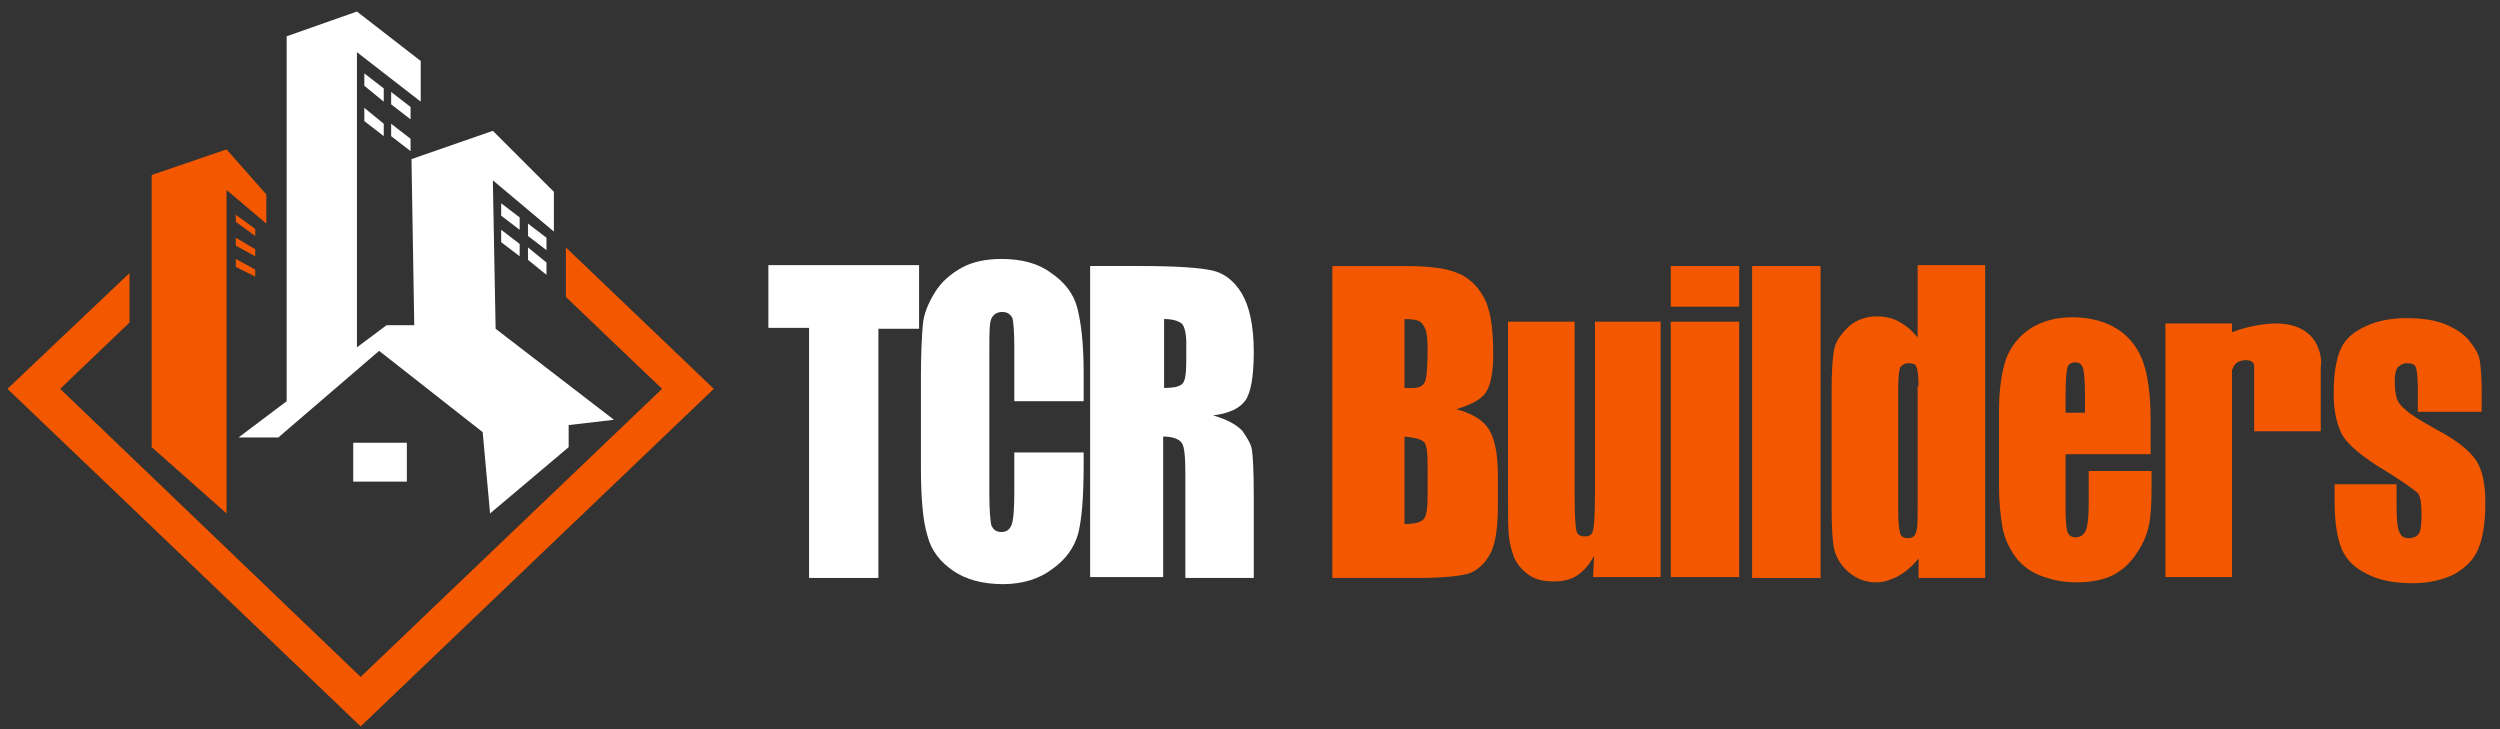 <svg width="168" height="49" viewBox="0 0 168 49" fill="none" xmlns="http://www.w3.org/2000/svg">
<rect x="0" y="0" width="168" height="49" fill="#333333" stroke="none"/>
<g clip-path="url(#clip0_36_31)">
<g clip-path="url(#clip1_36_31)">
<path d="M38.028 16.63V19.955L44.489 26.13L24.235 45.488L4.042 26.13L8.701 21.677V18.352L0.5 26.13L24.235 48.814L47.969 26.13L38.028 16.63Z" fill="#F35800"/>
<path d="M15.225 10.038L10.193 11.76V30.049L15.225 34.503V12.77L17.897 15.026V13.067L15.225 10.038Z" fill="#F35800"/>
<path d="M17.151 15.858L15.847 14.908V14.432L17.151 15.383V15.858Z" fill="#F35800"/>
<path d="M17.151 17.223L15.847 16.511V15.976L17.151 16.748V17.223Z" fill="#F35800"/>
<path d="M17.151 18.589L15.847 17.936V17.401L17.151 18.114V18.589Z" fill="#F35800"/>
<path d="M34.921 14.611L33.679 13.661V14.492L34.921 15.442V14.611Z" fill="white"/>
<path d="M33.679 16.273L34.921 17.223V16.392L33.679 15.442V16.273Z" fill="white"/>
<path d="M36.723 15.976L35.48 15.026V15.858L36.723 16.808V15.976Z" fill="white"/>
<path d="M35.48 17.461L36.723 18.47V17.639L35.48 16.63V17.461Z" fill="white"/>
<path d="M25.788 5.941L24.483 4.932V5.763L25.788 6.832V5.941Z" fill="white"/>
<path d="M24.483 8.138L25.788 9.148V8.316L24.483 7.247V8.138Z" fill="white"/>
<path d="M27.59 7.188L26.285 6.179V7.01L27.59 8.02V7.188Z" fill="white"/>
<path d="M26.285 9.148L27.59 10.157V9.326L26.285 8.316V9.148Z" fill="white"/>
<path d="M33.306 22.093L33.119 12.117L37.22 15.561V12.889L33.119 8.791L27.652 10.692L27.838 21.855H25.974L23.986 23.34V3.507L28.273 6.832V4.1L23.986 0.775L19.264 2.438V26.962L16.033 29.396H18.705L25.477 23.577L32.436 29.04L32.933 34.503L38.214 30.049V28.565L41.259 28.209L33.306 22.093Z" fill="white"/>
<path d="M27.341 29.753H23.737V32.365H27.341V29.753Z" fill="white"/>
<path d="M61.762 22.093H59.028V38.838H54.368V22.033H51.635V17.817H61.762V22.093Z" fill="white"/>
<path d="M72.822 26.962H68.162V23.34C68.162 22.271 68.1 21.617 68.038 21.38C67.913 21.142 67.727 20.964 67.354 20.964C66.981 20.964 66.733 21.142 66.609 21.439C66.484 21.736 66.484 22.449 66.484 23.518V33.256C66.484 34.266 66.546 34.919 66.609 35.275C66.733 35.572 66.919 35.75 67.292 35.75C67.665 35.75 67.851 35.572 67.975 35.275C68.1 34.978 68.162 34.206 68.162 33.078V30.406H72.822V31.237C72.822 33.375 72.698 34.919 72.449 35.869C72.201 36.76 71.641 37.591 70.709 38.244C69.839 38.897 68.721 39.254 67.416 39.254C66.049 39.254 64.931 38.957 64.061 38.363C63.191 37.769 62.57 36.997 62.322 35.988C62.011 34.978 61.886 33.434 61.886 31.356V25.24C61.886 23.755 61.949 22.627 62.011 21.855C62.073 21.083 62.384 20.371 62.819 19.658C63.253 18.945 63.875 18.411 64.62 17.995C65.366 17.58 66.298 17.402 67.292 17.402C68.659 17.402 69.777 17.698 70.647 18.352C71.517 18.945 72.138 19.717 72.387 20.668C72.635 21.617 72.822 23.043 72.822 25.002V26.962Z" fill="white"/>
<path d="M73.257 17.877H76.736C79.035 17.877 80.65 17.995 81.458 18.174C82.266 18.352 82.949 18.886 83.446 19.717C83.943 20.549 84.254 21.855 84.254 23.637C84.254 25.24 84.068 26.368 83.695 26.902C83.322 27.437 82.576 27.793 81.52 27.912C82.514 28.209 83.136 28.565 83.508 28.981C83.819 29.456 84.068 29.812 84.13 30.228C84.192 30.584 84.254 31.653 84.254 33.315V38.838H79.656V31.831C79.656 30.703 79.594 29.99 79.408 29.753C79.221 29.515 78.849 29.337 78.165 29.337V38.778H73.257V17.877ZM78.227 21.439V26.071C78.787 26.071 79.159 26.012 79.408 25.834C79.656 25.655 79.718 25.121 79.718 24.171V23.043C79.718 22.39 79.594 21.914 79.408 21.736C79.159 21.558 78.787 21.439 78.227 21.439Z" fill="white"/>
<path d="M94.382 17.878C95.873 17.878 97.053 17.997 97.799 18.294C98.544 18.531 99.228 19.125 99.663 19.897C100.16 20.728 100.346 22.035 100.346 23.816C100.346 25.063 100.16 25.894 99.849 26.369C99.539 26.845 98.855 27.201 97.861 27.498C98.979 27.795 99.725 28.27 100.098 28.923C100.471 29.576 100.657 30.585 100.657 31.951V33.911C100.657 35.336 100.533 36.345 100.222 37.058C99.911 37.711 99.477 38.186 98.855 38.483C98.234 38.721 96.991 38.839 95.065 38.839H89.535V17.878H94.382ZM94.382 21.441V26.073C94.568 26.073 94.754 26.073 94.879 26.073C95.376 26.073 95.624 25.954 95.749 25.657C95.873 25.419 95.935 24.648 95.935 23.401C95.935 22.747 95.873 22.272 95.749 22.035C95.624 21.797 95.5 21.619 95.314 21.56C95.189 21.5 94.879 21.441 94.382 21.441ZM94.382 29.338V35.217C95.065 35.217 95.5 35.098 95.686 34.861C95.873 34.623 95.935 34.089 95.935 33.258V31.298C95.935 30.407 95.873 29.873 95.686 29.695C95.5 29.517 95.065 29.398 94.382 29.338Z" fill="#F35800"/>
<path d="M111.592 21.618V38.778H107.057L107.119 37.353C106.808 37.947 106.435 38.363 106 38.66C105.565 38.957 105.006 39.075 104.447 39.075C103.764 39.075 103.204 38.957 102.769 38.66C102.335 38.363 102.024 38.007 101.775 37.531C101.589 37.056 101.465 36.581 101.403 36.106C101.34 35.631 101.34 34.622 101.34 33.137V21.618H105.814V33.316C105.814 34.681 105.876 35.453 105.938 35.691C106 35.928 106.187 36.047 106.497 36.047C106.808 36.047 106.994 35.928 107.057 35.631C107.119 35.394 107.181 34.562 107.181 33.137V21.618H111.592Z" fill="#F35800"/>
<path d="M116.873 17.877V20.609H112.276V17.877H116.873ZM116.873 21.618V38.779H112.276V21.618H116.873Z" fill="#F35800"/>
<path d="M122.341 17.877V38.839H117.743V17.877H122.341Z" fill="#F35800"/>
<path d="M133.401 38.838H128.927V37.531C128.492 38.066 128.057 38.422 127.56 38.719C127.063 38.957 126.628 39.135 126.069 39.135C125.386 39.135 124.764 38.897 124.267 38.481C123.77 38.066 123.459 37.591 123.273 36.997C123.149 36.463 123.087 35.513 123.087 34.266V26.19C123.087 24.883 123.149 23.933 123.273 23.399C123.397 22.864 123.77 22.39 124.267 21.914C124.764 21.499 125.386 21.261 126.131 21.261C126.69 21.261 127.187 21.38 127.622 21.617C128.057 21.855 128.492 22.211 128.865 22.686V17.817H133.401V38.838ZM128.927 25.952C128.927 25.299 128.865 24.883 128.803 24.705C128.741 24.468 128.554 24.408 128.244 24.408C127.995 24.408 127.809 24.527 127.684 24.705C127.622 24.883 127.56 25.358 127.56 26.012V34.444C127.56 35.156 127.622 35.572 127.684 35.809C127.747 36.047 127.933 36.166 128.182 36.166C128.492 36.166 128.679 36.047 128.741 35.809C128.865 35.572 128.865 34.978 128.865 34.028V25.952H128.927Z" fill="#F35800"/>
<path d="M144.584 30.524H138.806V34.266C138.806 35.037 138.868 35.513 138.93 35.75C139.055 35.987 139.179 36.106 139.49 36.106C139.8 36.106 140.049 35.928 140.173 35.631C140.297 35.334 140.359 34.74 140.359 33.909V31.653H144.584V32.9C144.584 33.969 144.522 34.8 144.398 35.334C144.274 35.928 144.025 36.522 143.59 37.175C143.155 37.828 142.658 38.303 141.975 38.66C141.354 38.956 140.546 39.135 139.552 39.135C138.62 39.135 137.812 38.956 137.066 38.66C136.321 38.363 135.762 37.888 135.389 37.353C135.016 36.819 134.705 36.166 134.581 35.513C134.457 34.859 134.333 33.85 134.333 32.603V27.615C134.333 26.13 134.519 24.943 134.83 24.052C135.202 23.161 135.762 22.508 136.507 22.033C137.315 21.558 138.185 21.321 139.241 21.321C140.484 21.321 141.54 21.617 142.348 22.152C143.155 22.686 143.715 23.458 144.025 24.349C144.336 25.24 144.522 26.546 144.522 28.209V30.524H144.584ZM140.111 27.734V26.487C140.111 25.596 140.049 25.002 139.987 24.765C139.924 24.527 139.738 24.349 139.49 24.349C139.179 24.349 138.992 24.468 138.93 24.705C138.868 24.943 138.806 25.537 138.806 26.487V27.734H140.111Z" fill="#F35800"/>
<path d="M162.478 27.674V26.19C162.478 25.418 162.416 24.883 162.354 24.705C162.292 24.468 162.043 24.408 161.733 24.408C161.484 24.408 161.298 24.527 161.112 24.705C160.987 24.883 160.925 25.18 160.925 25.596C160.925 26.13 160.987 26.487 161.049 26.724C161.112 26.962 161.298 27.259 161.671 27.555C161.981 27.852 162.665 28.268 163.721 28.862C165.088 29.575 165.958 30.287 166.393 30.94C166.828 31.593 167.014 32.544 167.014 33.791C167.014 35.216 166.828 36.225 166.517 36.938C166.206 37.65 165.647 38.185 164.902 38.6C164.156 38.956 163.224 39.194 162.168 39.194C160.987 39.194 159.931 39.016 159.123 38.6C158.253 38.185 157.694 37.65 157.384 36.938C157.073 36.225 156.887 35.156 156.887 33.731V32.544H161.049V33.969C161.049 34.919 161.112 35.513 161.236 35.75C161.36 36.047 161.546 36.166 161.857 36.166C162.168 36.166 162.416 36.047 162.541 35.869C162.665 35.691 162.727 35.275 162.727 34.681C162.727 33.85 162.665 33.375 162.478 33.137C162.292 32.959 161.422 32.306 159.745 31.297C158.378 30.406 157.508 29.634 157.259 28.921C156.949 28.209 156.824 27.377 156.824 26.427C156.824 25.062 157.011 24.052 157.321 23.399C157.632 22.746 158.191 22.271 158.999 21.914C159.745 21.558 160.677 21.38 161.733 21.38C162.727 21.38 163.597 21.499 164.342 21.796C165.026 22.093 165.585 22.449 165.958 22.924C166.331 23.399 166.579 23.815 166.641 24.23C166.703 24.646 166.766 25.299 166.766 26.13V27.674H162.478Z" fill="#F35800"/>
<path d="M152.91 21.736C152.91 21.736 151.481 21.736 149.99 22.33V21.736H145.516V38.779H149.99V24.884C150.114 24.527 150.301 24.29 150.673 24.23C150.673 24.23 151.419 24.052 151.481 24.587V28.981H155.955V24.587C156.017 24.587 156.203 21.736 152.91 21.736Z" fill="#F35800"/>
</g>
</g>
<defs>
<clipPath id="clip0_36_31">
<rect width="167" height="49" fill="white" transform="translate(0.5)"/>
</clipPath>
<clipPath id="clip1_36_31">
<rect width="167" height="49" fill="white" transform="translate(0.5)"/>
</clipPath>
</defs>
</svg>
